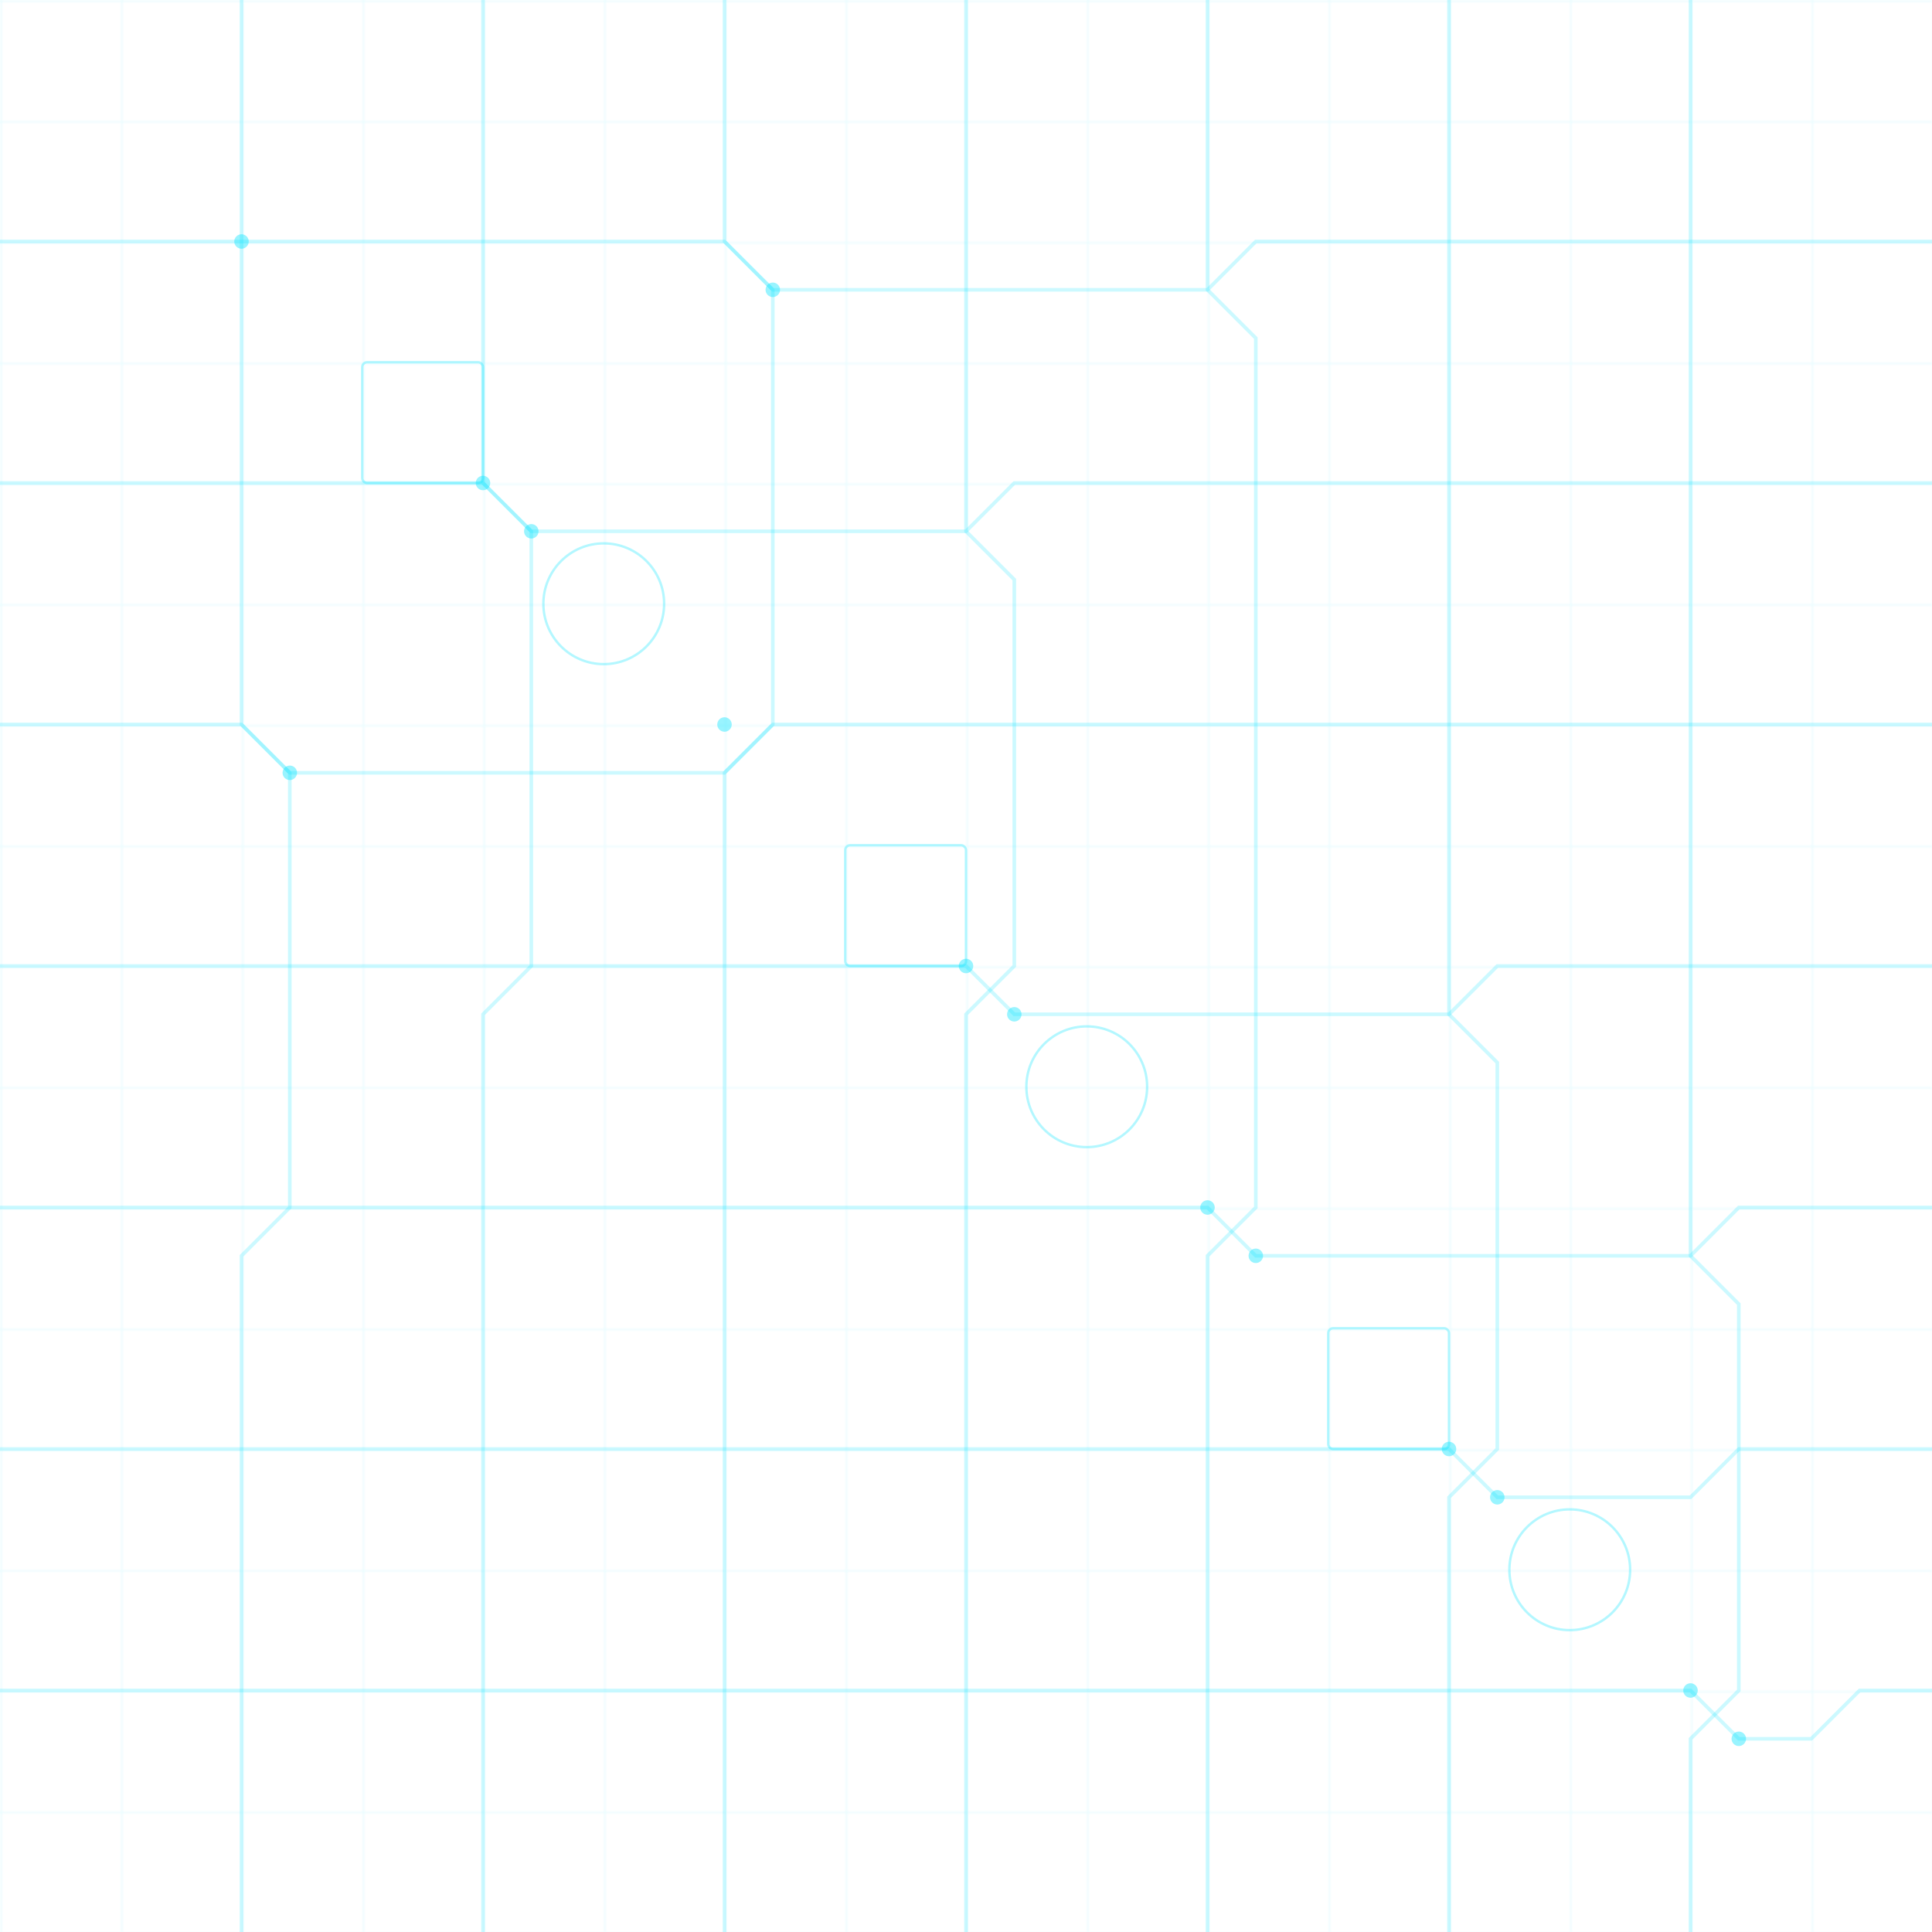 <svg width="800" height="800" viewBox="0 0 800 800" xmlns="http://www.w3.org/2000/svg">
  <defs>
    <pattern id="grid" width="50" height="50" patternUnits="userSpaceOnUse">
      <path d="M 50 0 L 0 0 0 50" fill="none" stroke="rgba(0, 229, 255, 0.1)" stroke-width="1"/>
    </pattern>
    
    <filter id="glow" x="-50%" y="-50%" width="200%" height="200%">
      <feGaussianBlur stdDeviation="2" result="blur" />
      <feComposite in="SourceGraphic" in2="blur" operator="over" />
    </filter>
  </defs>
  
  <!-- Background grid -->
  <rect width="100%" height="100%" fill="url(#grid)" />
  
  <!-- Circuit lines -->
  <g stroke="rgba(0, 229, 255, 0.2)" stroke-width="1.5" fill="none" filter="url(#glow)">
    <!-- Horizontal lines -->
    <path d="M 0 100 L 300 100 L 320 120 L 500 120 L 520 100 L 800 100" />
    <path d="M 0 200 L 200 200 L 220 220 L 400 220 L 420 200 L 800 200" />
    <path d="M 0 300 L 100 300 L 120 320 L 300 320 L 320 300 L 800 300" />
    <path d="M 0 400 L 400 400 L 420 420 L 600 420 L 620 400 L 800 400" />
    <path d="M 0 500 L 500 500 L 520 520 L 700 520 L 720 500 L 800 500" />
    <path d="M 0 600 L 600 600 L 620 620 L 700 620 L 720 600 L 800 600" />
    <path d="M 0 700 L 700 700 L 720 720 L 750 720 L 770 700 L 800 700" />
    
    <!-- Vertical lines -->
    <path d="M 100 0 L 100 300 L 120 320 L 120 500 L 100 520 L 100 800" />
    <path d="M 200 0 L 200 200 L 220 220 L 220 400 L 200 420 L 200 800" />
    <path d="M 300 0 L 300 100 L 320 120 L 320 300 L 300 320 L 300 800" />
    <path d="M 400 0 L 400 220 L 420 240 L 420 400 L 400 420 L 400 800" />
    <path d="M 500 0 L 500 120 L 520 140 L 520 500 L 500 520 L 500 800" />
    <path d="M 600 0 L 600 420 L 620 440 L 620 600 L 600 620 L 600 800" />
    <path d="M 700 0 L 700 520 L 720 540 L 720 700 L 700 720 L 700 800" />
  </g>
  
  <!-- Circuit nodes -->
  <g fill="rgba(0, 229, 255, 0.4)" filter="url(#glow)">
    <circle cx="100" cy="100" r="3" />
    <circle cx="200" cy="200" r="3" />
    <circle cx="300" cy="300" r="3" />
    <circle cx="400" cy="400" r="3" />
    <circle cx="500" cy="500" r="3" />
    <circle cx="600" cy="600" r="3" />
    <circle cx="700" cy="700" r="3" />
    
    <circle cx="120" cy="320" r="3" />
    <circle cx="220" cy="220" r="3" />
    <circle cx="320" cy="120" r="3" />
    <circle cx="420" cy="420" r="3" />
    <circle cx="520" cy="520" r="3" />
    <circle cx="620" cy="620" r="3" />
    <circle cx="720" cy="720" r="3" />
  </g>
  
  <!-- Larger circuit components -->
  <g stroke="rgba(0, 229, 255, 0.3)" stroke-width="1" fill="none" filter="url(#glow)">
    <rect x="150" y="150" width="50" height="50" rx="2" />
    <rect x="350" y="350" width="50" height="50" rx="2" />
    <rect x="550" y="550" width="50" height="50" rx="2" />
    
    <circle cx="250" cy="250" r="25" />
    <circle cx="450" cy="450" r="25" />
    <circle cx="650" cy="650" r="25" />
  </g>
</svg>